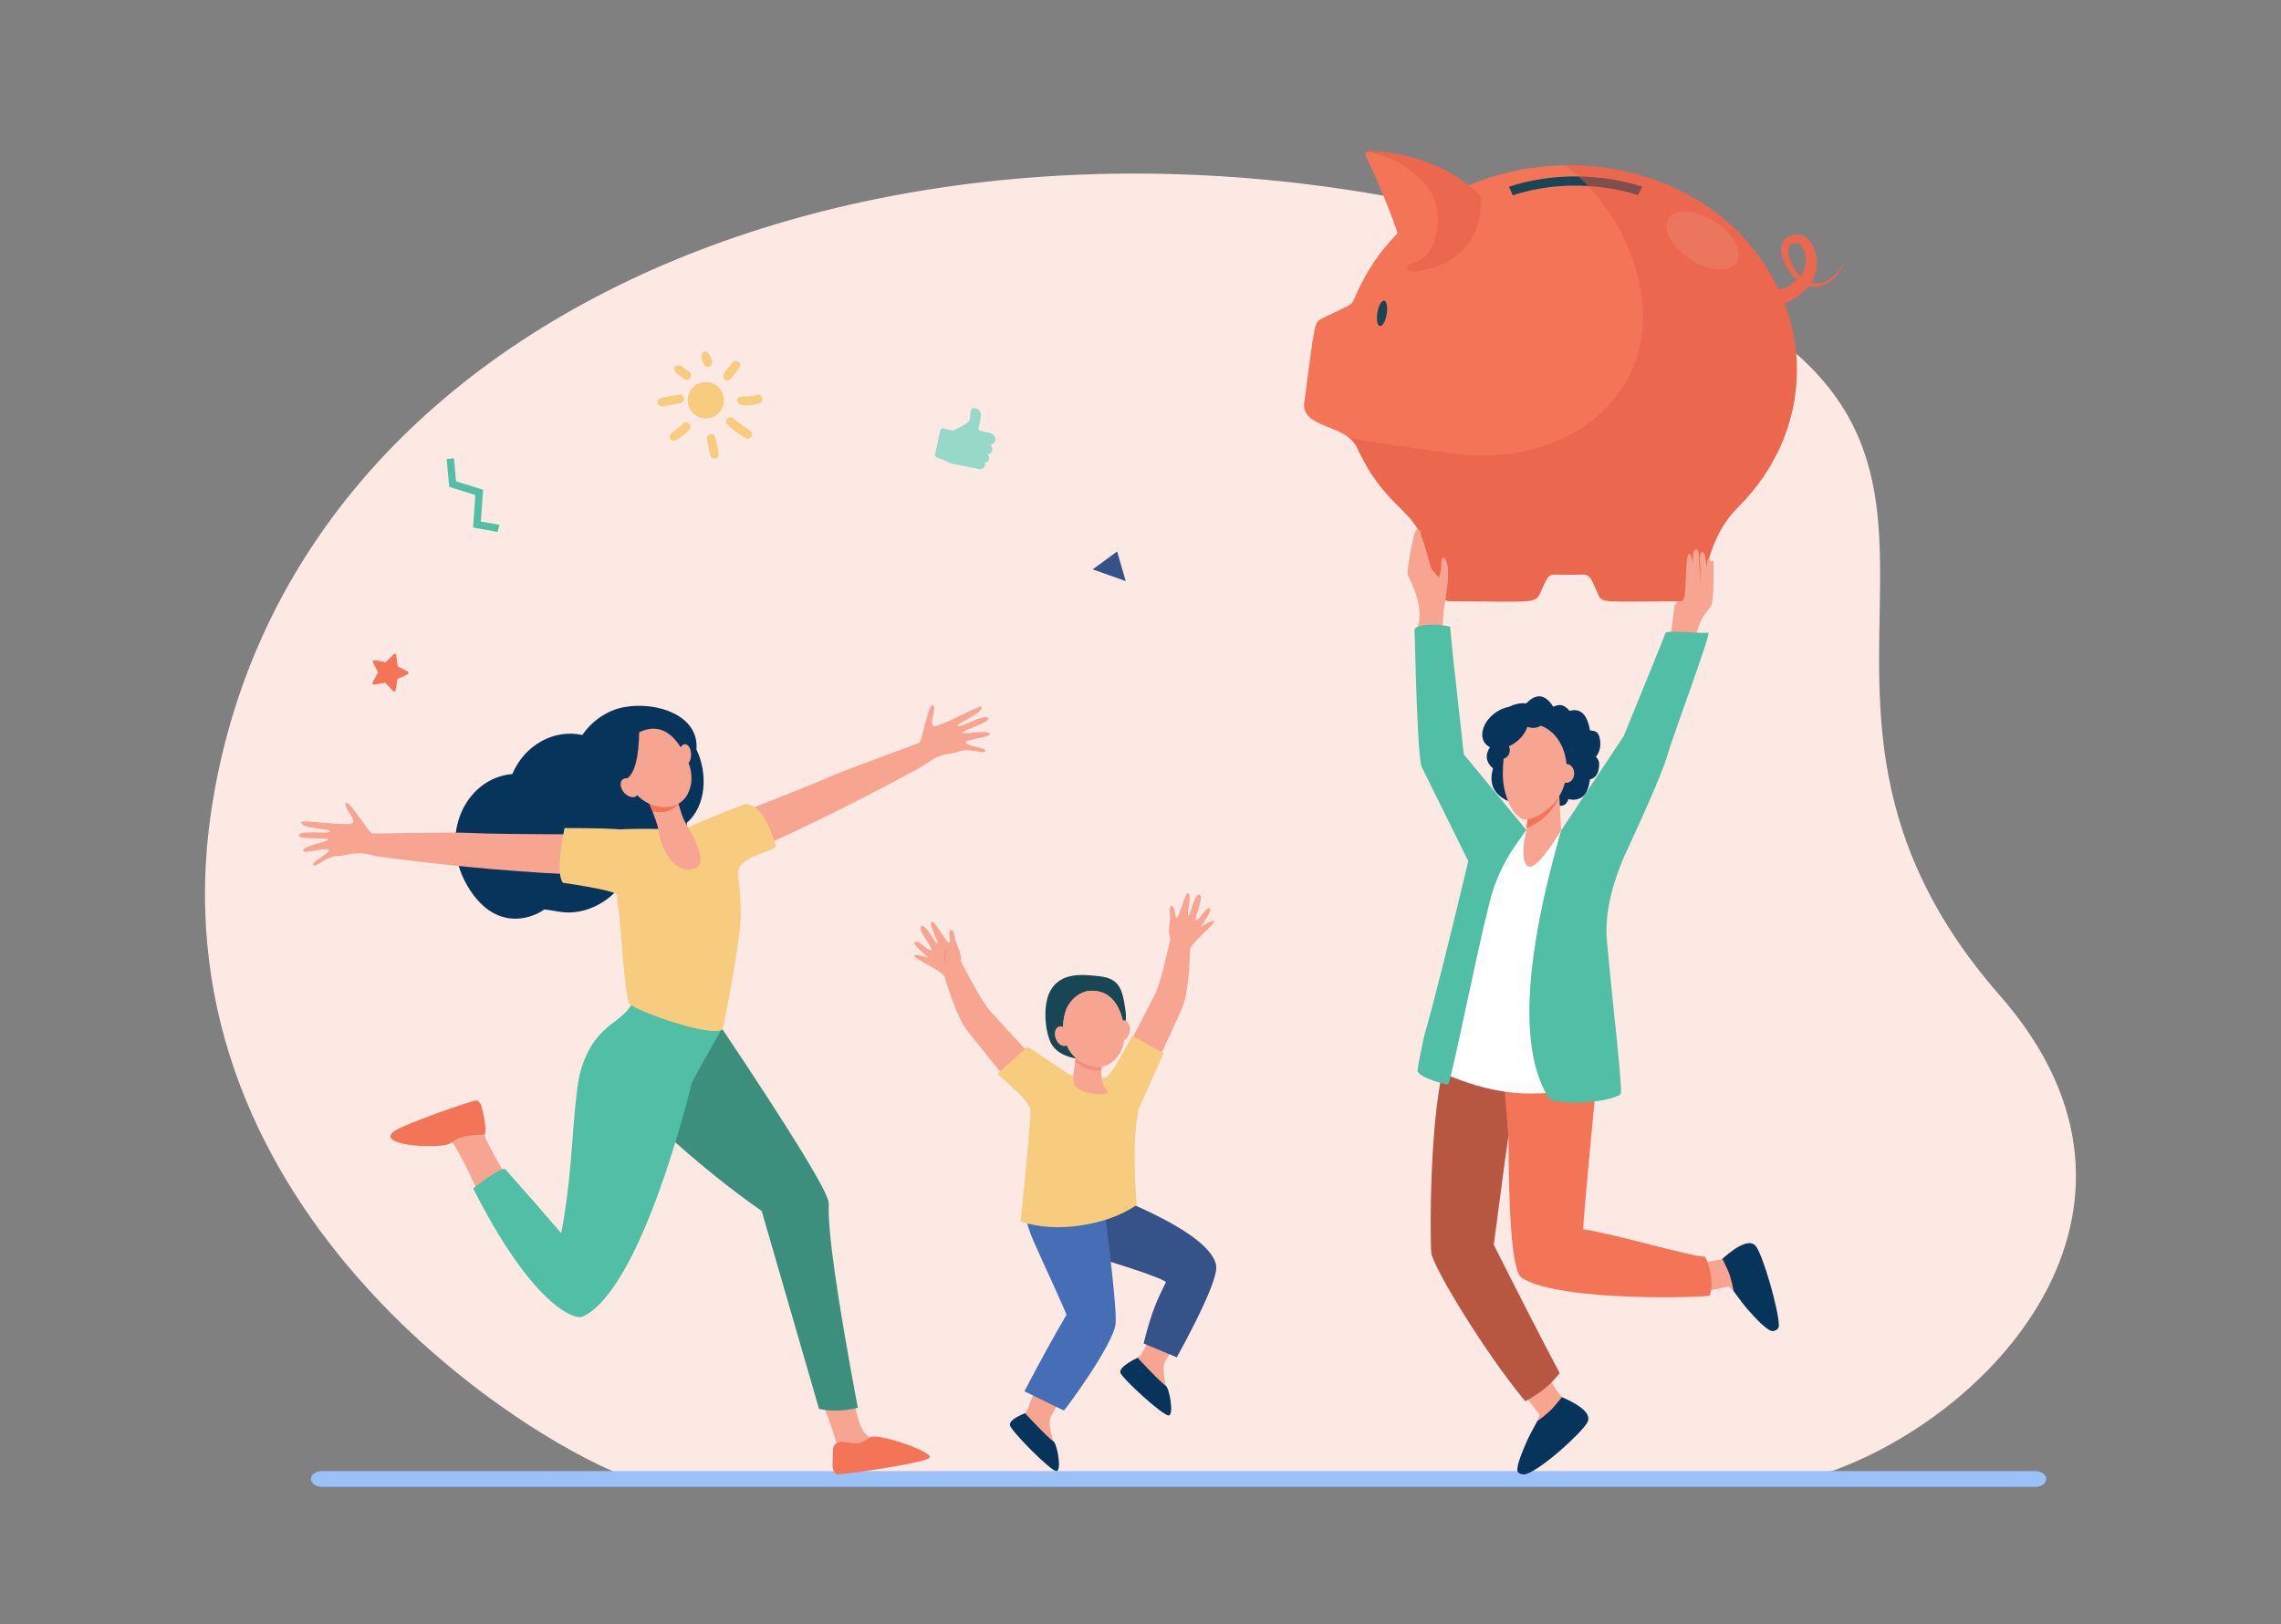 <svg version="1.2" baseProfile="tiny-ps" xmlns="http://www.w3.org/2000/svg" viewBox="0 0 1000 712"><rect x="0" y="0" width="1000" height="712" fill="#808080" stroke="none"/><style>.shp2{fill:#f7a491}.shp3{fill:#f47458}.shp4{fill:#184655}.shp5{opacity:.502;fill:#e25a44}.shp7{fill:#07345a}.shp10{fill:#50bfa5}.shp13{fill:#f7cc7f}.shp14{fill:#355389}.shp17{fill:#f48c7f}</style><g id="Layer 1"><g id="&lt;Group&gt;"><path id="&lt;Path&gt;" d="M796.36 647.22c74.82-23.07 163.13-116.26 80.44-210.7-127.55-145.65 48.06-253.26-182.33-328.63C425.25 19.8 130.53 119.07 93.1 352.39 65.11 526.9 227.21 629.46 273.99 647.22h522.37z" fill="#fde9e4"/><g id="&lt;Group&gt;"><path id="&lt;Path&gt;" d="M892.23 644.95H141.19c-2.68 0-4.86 1.55-4.86 3.46s2.18 3.46 4.86 3.46h751.04c2.68 0 4.86-1.55 4.86-3.46s-2.18-3.46-4.86-3.46z" fill="#9bc1f9"/></g><g id="&lt;Group&gt;"><path id="&lt;Path&gt;" class="shp2" d="M751.27 246c.03 11.05-.29 17.48-.97 19.29-.44 1.19-2.7 3.05-4.34 6.34-1.77 3.57-2.86 7.91-3.27 13l-5.2 18.92-8.15-11.55c1.83-7.64 2.94-12.76 3.31-15.34.7-4.79 1.19-8.55 1.46-11.29 2.76-3.15 4.31-5.2 4.63-6.16 1.38-4.03 4.87-10.38 6.4-11.92 1.37-1.36 1.04 2.77-.98 12.39 1.69-10.6 3.16-15.9 4.39-15.9 1.22 0 1.2 3.36-.06 10.08-.06-5.92.87-8.54 2.78-7.86zM620.89 233.8c.97-.11 1.42.72 1.57 1.89.34-1.97.85-3.6 1.58-3.43 1.02.24 1.11 5.52.99 10.04.26-3.61.73-7.15 1.54-5.85 1.14 1.84 2.14 10.45 2.58 14.69.15 1.51.86 2.14 2.12 2.98 1.05-7.12 2.1-9.83 3.16-8.12 1.07 1.7.58 8.71-1.46 21.04l-1.1 16.53-9.93 1.38-.46-9.72c.93-2.74 1.12-5.92.56-9.54-.8-5.18-3.82-11.68-4.56-12.88-1.03-1.64.11-7.97 3.41-19.01z"/><g id="&lt;Group&gt;"><g id="&lt;Group&gt;"><path id="&lt;Compound Path&gt;" fill-rule="evenodd" class="shp3" d="M571.79 176.48c4.78-34.41 3.88-34.99 8.13-37.04 11.86-5.72 12.67-5.64 13.64-8.03 30.91-75.99 150.19-79.51 186.07-4.66 2.32.37 5.88-2.08 7.7-3.57 1.13-.93.25.33-3.05-4.58-9.37-13.83 2.91-18.66 7.94-14.14 5.5 5.38 5.21 13.92 1.76 19.64 6.95 1.48 11.83-3.7 14.88-10.09-5.65 14.63-15.71 11.32-15.97 11.58-2.79 2.93-6.31 6.13-10.47 7.29-.61.17 5.32 10.85 5.32 29.31 0 23.08-9.71 44.12-25.65 60.02-17.81 17.77-12.85 41.39-21.65 41.39-37.83 0-37.91 1.04-39.72-2.9-2.65-5.77-3.3-9.07-7.01-8.87-16.62.89-13.38-2.98-18.59 8.35-2.14 4.66-4.45 3.42-38.9 3.42-5.79 0-5.66-4.32-11.91-25.33-4.6-15.46-17.3-15.83-29.27-41.87-4.94-10.74-24.84-8.49-23.25-19.92zm217.53-55.12c2.48-3.32 3.85-9.67.1-14.04-1.4-1.36-4.08-.89-5.04.81-1.87 3.35 2.19 10.39 4.94 13.23z"/><path id="&lt;Path&gt;" class="shp4" d="M603.86 137.06c-.52 3.08-.03 5.72 1.09 5.91 1.12.19 2.45-2.15 2.97-5.23.51-3.07.02-5.72-1.1-5.91-1.12-.18-2.44 2.16-2.96 5.23z"/><path id="&lt;Path&gt;" class="shp3" d="M648.96 85.7c-2.69-2.8-19.04-18.5-48.91-19.48-1.09-.04-1.82 1.1-1.35 2.08 3.52 7.33 14.98 32.05 18.32 49.59.13.71.76 1.21 1.49 1.18 5.99-.26 31.08-3.11 30.85-32.39 0-.36-.15-.72-.4-.98z"/><path id="&lt;Path&gt;" class="shp5" d="M630.47 96.32c0-.63-.03-1.26-.08-1.88-.49-6.04-3.25-11.66-7.56-15.92-5.04-4.98-12.73-10.2-23.69-12.02.25-.18.56-.29.91-.28 29.87.98 46.23 16.68 48.91 19.48.25.26.4.62.4.98.23 29.28-24.86 32.13-30.85 32.39-.73.03-1.36-.47-1.49-1.18-.1-.48-.19-.96-.29-1.45 8.07-2.57 12.75-6.16 13.74-20.12z"/><path id="&lt;Path&gt;" d="M731.44 95.8c-2.95 4.59 1.34 12.61 9.58 17.91 8.24 5.3 17.31 5.87 20.26 1.28 2.95-4.59-1.34-12.61-9.58-17.9-8.24-5.3-17.31-5.88-20.26-1.29z" opacity=".2" fill="#fff"/><path id="&lt;Path&gt;" class="shp4" d="M663.22 85.63c29.04-9.5 54.6-.13 54.86-.04l1.89-3.68c-.28-.1-7.01-2.6-17.59-3.86-9.74-1.16-24.73-1.44-40.83 3.83l1.67 3.75z"/><path id="&lt;Compound Path&gt;" fill-rule="evenodd" class="shp5" d="M762.09 222.21c-17.81 17.77-12.85 41.39-21.65 41.39-37.83 0-37.91 1.04-39.72-2.9-2.65-5.77-3.3-9.07-7.01-8.87-16.62.89-13.38-2.98-18.59 8.35-2.14 4.66-4.45 3.42-38.9 3.42-5.79 0-5.66-4.32-11.91-25.33-4.6-15.46-17.3-15.83-29.27-41.87-.73-1.59-1.78-2.89-3.05-4-.11-.17-.25-.34-.44-.5 1.34.12 7.58 2.01 45.85 6.96 49.72 6.43 88.9-25.27 82.12-69.91-3.81-25.06-18.09-44.72-33.31-56.46 37.69-.53 75.71 17.32 93.42 54.26 2.32.37 5.88-2.08 7.7-3.57 1.13-.93.25.33-3.05-4.58-9.37-13.83 2.91-18.66 7.94-14.14 5.5 5.38 5.21 13.92 1.76 19.64 6.95 1.48 11.83-3.7 14.88-10.09-5.65 14.63-15.71 11.32-15.97 11.58-2.79 2.93-6.31 6.13-10.47 7.29-.61.17 5.32 10.85 5.32 29.31 0 23.08-9.71 44.12-25.65 60.02zm27.23-100.85c2.48-3.32 3.85-9.67.1-14.04-1.4-1.36-4.08-.89-5.04.81-1.87 3.35 2.19 10.39 4.94 13.23z"/></g></g><path id="&lt;Path&gt;" class="shp2" d="M633.22 244.79c2.26 1.72 2.18 9.14-.25 22.25l-4.44-12.84c1.03.06 1.81-.44 2.35-1.51 1.64-3.25.12-9.6 2.34-7.9z"/><path id="&lt;Path&gt;" class="shp2" d="M620.34 241.03c-.31 2.98.11 5.49 1.28 7.52 1.16 2.03 4.23 4.35 9.18 6.95l.54-1.62-11-12.85z"/><g id="&lt;Group&gt;"><g id="&lt;Group&gt;"><path id="&lt;Path&gt;" class="shp7" d="M669.1 308.41c4.39-4.63 8.35-4.13 11.89 1.51 2.72-1.53 5.04-.93 6.95 1.79 4.92-1.48 7.97 1.46 9.17 8.82 2.53-.48 3.96.78 4.3 3.79.33 3.01-.27 5.52-1.8 7.53 1.43 1.07 1.81 2.98 1.17 5.75-.55 2.35-1.8 3.71-3.74 4.07-.53 3.96-1.65 6.54-3.37 7.74-1.72 1.19-3.75 1.5-6.09.93-.62 2.15-1.94 3.13-3.94 2.94-3.01-.29-6.74-3.16-10.1-1.87-2.25.86-6.28.84-12.11-.07-6.54-2.91-8.84-7.71-6.88-14.4-3.44-3.11-3.65-6.52-.64-10.25-2.2-5.83-1.12-10.46 3.22-13.9 4.35-3.44 8.34-4.9 11.97-4.38z"/><path id="&lt;Path&gt;" class="shp2" d="M742.34 553.93c7.58-.86 11.99-1.6 13.25-2.22 1.88-.93 11.42 8.19 9.53 12.76-.71 1.72-2.19 2.47-4.44 2.25l-2.72-2.66-14.42 3-1.2-13.13zM677.49 601.83c3.99 6.5 6.53 10.19 7.62 11.07 1.64 1.31-2.58 13.82-7.52 14.04-1.86.08-3.16-.95-3.92-3.07l1.26-3.6-8.82-11.8 11.38-6.64z"/><path id="&lt;Path&gt;" class="shp7" d="M684.75 612.52c-2.29 2.92-4.06 4.96-5.31 6.13-1.62 1.5-3.46 2.98-5.52 4.45-2.34 4.25-3.84 7.12-4.47 8.6-2.14 4.96-4.54 10.47-4.2 13.25.12.89 2.11 1.83 3.78 1.32 6.94-2.14 24.67-18.36 26.91-22.72 1.72-3.35-2.01-7.03-11.19-11.03z"/><path id="&lt;Path&gt;" d="M634.13 464.01c.65-1.8 1.26-3.47 1.86-5.04 7.38 1.61 15.71 3.38 24.28 5.21l1.06 34.67c-.01-1.62-2.16 14.01-6.46 46.88 11.67 23.2 21.31 41.96 28.9 56.29-4.67 5.84-8.27 8.39-15.04 12.37-17.68-21.2-40.28-58.58-41.24-65.03-.55-3.72-1.05-63.71 6.64-85.35z" fill="#b75742"/><path id="&lt;Path&gt;" class="shp3" d="M699.97 473.1c-2 21.79-5.32 54.77-5.92 65.86 14.08 2.03 47.34 12.04 53.54 12.03 2.35 5.26 3.65 11.65 2.02 16.89-.32 1.04-65.62 3.12-82.48-7.64-4.39-2.81-5.74-29.66-5.8-61.39l-2.57-32.4c14.28 3.05 28.92 3.76 41.21 6.65z"/><path id="&lt;Path&gt;" d="M653.08 361.47l16.02 2.42c8.05.13 13.15.2 15.3.22.28 0 12.85 61.34 15.91 84.43 2.04 15.39 2.27 24.45.69 27.17-14.21 3.2-26.57 4.33-37.08 3.4-10.93-.97-22.55-4.41-34.85-10.31 10.59-29.37 16.81-48.68 18.66-57.91 1.85-9.23 3.63-25.71 5.35-49.42z" fill="#fff"/><path id="&lt;Path&gt;" class="shp10" d="M620.13 275.88c.94 37.88 1.98 57.99 3.13 60.32 1.67 3.4 8.49 17.18 20.44 41.37-8.99 37.63-15.38 62.95-19.16 75.94-.57 1.96-3.09 14.65-3.09 15.88 0 2.74 11.92 6.22 13.34 6.02 1.27-.19 11.67-53.88 18.32-80.16 2.25-8.9 6.11-17.31 11.4-24.83l4.62-6.56-27.39-33.16c-3.95-34.98-5.93-53.56-5.93-55.75 0-.86-13.96-2.3-15.68.93zM684.4 364.11l27.44-41.4c11.88-28.99 17.96-44.02 18.25-45.09.43-1.58 14.43.23 18.86-.21 1.42-.13-15.74 45.81-17.86 53.44-1.67 6.01-7.93 20.73-18.8 44.15-6.17 14.08-8.77 26.56-7.81 37.45 2.4 27.11 7.15 66.17 5.99 67.34-7.18 4.53-29.8 4.37-31.54 1.56-12.85-20.71-11.03-59.79 5.47-117.24z"/><path id="&lt;Path&gt;" class="shp2" d="M670.21 355.61l-1.19 8.85c-1.79 8.51-1.53 13.58.76 15.22 2.29 1.64 7.17-3.55 14.62-15.58l-1.18-22.44-13.01 13.95z"/><path id="&lt;Path&gt;" class="shp3" d="M683.6 348.93c-2.84 7.66-9.6 12.36-14.4 14.19l1.01-7.51 13.01-13.95.38 7.27z"/><path id="&lt;Path&gt;" class="shp7" d="M701.52 326.41c0 3.42-1.94 6.19-4.34 6.19-2.39 0-4.34-2.77-4.34-6.19 0-3.41 1.95-6.18 4.34-6.18 2.4 0 4.34 2.77 4.34 6.18zM688.51 313.11c0 1.97-2.37 3.56-5.28 3.56-2.92 0-5.28-1.59-5.28-3.56 0-1.96 2.36-3.55 5.28-3.55 2.91 0 5.28 1.59 5.28 3.55z"/><path id="&lt;Path&gt;" class="shp2" d="M675.28 318.09c-6.98-2.4-14.42 2.24-15.48 9.43-.47 3.13-.88 7.06-.96 11.36-.19 10.34 5.16 20.41 9.86 20.41 4.69 0 17.66-6.7 18.13-21.38.29-9.06-4.23-17.3-11.55-19.82z"/><path id="&lt;Path&gt;" class="shp2" d="M683.37 339.07c0 2.28 1.52 4.13 3.38 4.13 1.87 0 3.38-1.85 3.38-4.13s-1.51-4.13-3.38-4.13c-1.86 0-3.38 1.85-3.38 4.13z"/><path id="&lt;Path&gt;" class="shp7" d="M654.94 312.95c-4.85 3.84-6.55 9.68-3.8 13.04 2.76 3.36 8.92 2.97 13.77-.88 4.85-3.84 6.55-9.68 3.79-13.04-2.75-3.36-8.91-2.97-13.76.88z"/><path id="&lt;Path&gt;" class="shp7" d="M667.62 316.1c0 1.67 2.01 3.02 4.5 3.02s4.5-1.35 4.5-3.02-2.01-3.03-4.5-3.03-4.5 1.36-4.5 3.03zM654.22 328.95c0 2.15 1.72 3.89 3.84 3.89 2.13 0 3.85-1.74 3.85-3.89 0-2.15-1.72-3.89-3.85-3.89-2.12 0-3.84 1.74-3.84 3.89zM755.09 551.87c1.68 3.32 2.78 5.79 3.31 7.41.67 2.1 1.24 4.4 1.69 6.89 2.86 3.92 4.83 6.49 5.9 7.7 3.58 4.03 7.97 8.8 10.63 9.66.85.27 3.27-.45 3.25-2.33-.09-7.26-7.05-30.93-10.05-34.8-2.31-2.98-7.22-1.15-14.73 5.47z"/></g></g><path id="&lt;Path&gt;" class="shp2" d="M617.75 246.38c1.27-9.14 2.42-13.85 3.45-14.13 1.55-.42 2.09 2.09 1.43 4.24-.65 2.15-1.19 10.28-.71 13.39.32 2.07-1.07.91-4.17-3.5zM750.97 259.74c.21-7.22-.21-11.96-1.29-14.22-.22-.46-.69-.98-1.16.18-.45 1.1-.51 4.54-.18 10.34-.05-9.34-.7-14.01-1.95-14.01-1.88 0-.97 4.82-.97 6.74 0 1.29.05 4.13.15 8.52-.51-9.89-.83-15.13-.97-15.72-.21-.92-1.68-1.12-2.13.3-.3.95-.51 6.19-.63 15.73.59-9.83.18-14.74-1.21-14.74-2.15 0-.9 18.33-2.84 20.27-1.29 1.29-2.53 2.16-3.71 2.6 6 2.15 11.34 5.44 16.89-5.99z"/></g><g id="&lt;Group&gt;"><path id="&lt;Compound Path&gt;" class="shp7" d="M205.97 390.11c14.38 22.1 33.27 8.53 32.43 8.66.67-.14 4.6.63 7.18 1.01 10.75 1.62 21.93-4.18 28.1-13.52 16.38.94 29.63-11.84 27.39-25.51 8.73-7.45 9.22-21.91 4.25-32.17 1.25-15.03-17.52-21.19-31.75-18.55-7.21 1.34-14.01 5.91-18.26 12.21-12.71-2.74-25.39 4.58-30.73 17.12-20.91 1.76-33.27 28.2-18.61 50.75z"/><path id="&lt;Path&gt;" class="shp2" d="M198.81 501.6c1.28 1.24 9.73 17.7 12.94 26.51 4.7-2.96 7.55-6.49 12.81-8.49-4.15-6-12.24-20.45-12.9-23.89-1.06-5.44-2.2-8.56-3.43-9.36-18.23 6.17-27.95 10.12-29.16 11.85-1.82 2.59 14.63-1.61 19.74 3.38z"/><path id="&lt;Path&gt;" class="shp3" d="M211.98 497.54c2.12.01-.19-9.58-.67-11.79-.55-2.48-1.99-3.23-2.35-3.32-.97-.24-31.35 10.05-36.49 13.74-.34.25-.97 1.04-1.06 1.22-2.81 5.25 22.23 6.24 25.84 3.95 3.21-2.04 5.18-3.82 14.73-3.8z"/><path id="&lt;Path&gt;" d="M359.74 613.19c5.46 13.02 6.7 19.07 7.26 19.95.27.42-.17 1.76.1 2.2 8.9-1.21 19.85 2.81 27.84-.47-4.05-1.98-12.75-3.97-14.18-5-1.74-1.24-4.97-3.45-7.84-24.79-3.87 4.58-7.61 6-13.18 8.11z" fill="#f8a492"/><path id="&lt;Path&gt;" class="shp3" d="M369.87 632.14c-2.1-.4-4.67 1.06-4.68 3.26-.01 2.22-.25 5.02-.17 7.28.09 2.55 1.39 3.55 1.73 3.71.98.44 38.67-4.83 40.73-7.28 2.06-2.44-21.71-10.68-25.7-9.1-3.55 1.4-2.44 3.95-11.91 2.13z"/><path id="&lt;Path&gt;" d="M280.54 436.09c-1.06 6.75-3.29 14.66-6.69 23.73-5.11 13.62-3.92 16.94 17.48 36.67 13.88 12.8 28.08 24.28 42.6 34.44l25.14 86.79c4.89 1.04 10.43 1.06 17-.52-9.11-48.46-13.35-78.29-12.72-89.51.24-4.29-16.31-31.28-49.64-80.96l-33.17-10.64z" fill="#3c8f7c"/><path id="&lt;Path&gt;" class="shp10" d="M316.29 451.34c-25.02-10.54-37.69-15.3-38.01-14.27-3.8 12.23-16.38 9.65-23.39 31.2-2.94 9.02-3.63 32.85-5.61 50.51-.9 8.1-1.99 15.39-3.26 21.87-5.66-6.66-13.82-16-24.47-28.01-.83-.93-5.54 1.84-14.14 8.32 25.45 50.49 44.18 58.04 48.07 56.25 26.31-12.07 47.83-102.48 47.79-102.47 1.99-3.89 6.33-11.69 13.02-23.4z"/><path id="&lt;Path&gt;" class="shp2" d="M259.69 365.8c-29.19-.04-46.9-.24-53.15-.6-8.49-.49-42.13.37-43.45.22-1.32-.15-10.01-14.89-11.46-13.31-1.44 1.58 4.84 7.31 2.9 8.79-1.95 1.49-22.83-1.84-22.55-.29.52 2.89 12.7 2.52 12.69 3.91-.01 1.4-12.75-.78-13.62 1.54-.86 2.31 12.26.94 12.78 1.98.52 1.03-12.17 2.92-10.87 5.08.71 1.17 11.25-1.96 11.2-.36-.06 1.59-7.74 5.22-6.8 6.49.94 1.27 6.03-3.9 10.49-3.96 4.46-.07 7.66-2.4 14.78-.44 3.52.96 30.36 4.25 53.04 6.18 15.51 1.33 29.61 2.2 42.32 2.62l1.7-17.85zM313.07 360.77c27.22-10.54 43.68-17.1 49.38-19.68 7.74-3.51 39.45-14.82 40.62-15.43 1.17-.62 3.99-17.5 5.91-16.54 1.92.95-1.89 8.56.46 9.24 2.35.69 20.63-9.93 20.93-8.39.56 2.89-10.94 6.93-10.43 8.22.51 1.3 11.61-5.32 13.25-3.47 1.64 1.85-11.09 5.29-11.21 6.45-.11 1.15 12.41-1.65 11.97.83-.24 1.34-11.19 2.22-10.57 3.69.62 1.47 9.1 2.09 8.67 3.61-.42 1.53-7.03-1.47-11.21.08-4.19 1.55-8.01.52-13.95 4.91-2.93 2.16-26.8 14.89-47.27 24.86-13.99 6.81-26.83 12.7-38.54 17.67l-8.01-16.05z"/><path id="&lt;Path&gt;" class="shp13" d="M324.61 404.73c.58-7.03-.81-20.42-1.12-22.75 2.13-7.3 15.09-8.05 16.72-11.11-3.81-12.32-8.32-18.45-13.52-18.38-12.21 4.64-20.37 8.03-24.48 10.17-.09-.02-2.18.93-3.1.93-5.95-.04-26.74-.67-30.62.48l2.2 32.14c1.12 1.84 2.94 40.76 5.24 43.8 2.3 3.04 35.3 14.91 40.84 11.34.22-.14 6.66-32.4 7.84-46.62z"/><path id="&lt;Path&gt;" class="shp13" d="M279.32 364.82c-2.55-1.22-13.17-1.81-31.84-1.77-2.59 12.88-2.84 20.87-.75 23.97 16.54 2.46 24.58 4.37 24.1 5.73l8.49-27.93z"/><path id="&lt;Path&gt;" class="shp2" d="M283.89 350.44c3 6.95 4.68 11.89 5.02 14.81.53 4.39 5.6 17.78 14.69 15.83 9.1-1.95-2.14-17.98-3.92-22-1.19-2.68-2.81-8.34-4.85-17l-10.94 8.36z"/><path id="&lt;Path&gt;" class="shp3" d="M297.49 352.4c-2.57 2.96-6.47 4.55-11.49 3.24-.74-1.93-1.44-3.66-2.11-5.2l1.21-.92 10.75-3.3c.46 1.83 1.04 4.05 1.64 6.18z"/><path id="&lt;Path&gt;" class="shp2" d="M278.86 321.78c-2.97 2.15-4.81 5.21-5.52 9.17-1.06 5.95 2.69 20.53 15.45 22.64 12.76 2.11 16.7-10.26 13.07-19.14-3.63-8.87-10.54-19.82-23-12.67z"/><path id="&lt;Path&gt;" class="shp2" d="M302.98 330.72c.05 2.49-1.08 4.53-2.53 4.56-1.46.03-2.67-1.96-2.73-4.45-.05-2.5 1.09-4.54 2.54-4.57 1.45-.03 2.67 1.96 2.72 4.46z"/><path id="&lt;Path&gt;" class="shp7" d="M280.22 320.86c-.18 11.2-1.93 18.01-5.25 20.42-3.33 2.41-3.95 5.97-1.88 10.68-4.58-10.96-5.68-18.44-3.3-22.42 2.38-3.98 5.86-6.87 10.43-8.68z"/><path id="&lt;Path&gt;" class="shp2" d="M278.41 343.27c1.71 1.99 2 4.53.67 5.68-1.34 1.15-3.81.48-5.52-1.5-1.7-1.98-2-4.52-.66-5.68 1.34-1.15 3.81-.48 5.51 1.5z"/></g><path id="&lt;Path&gt;" class="shp3" d="M163.37 299.13l2.36-4.34-2.22-4.4c-.25-.5.18-1.08.73-.97l4.84.91 3.49-3.48a.668.668 0 011.14.39l.63 4.9 4.38 2.25c.5.26.49.98-.02 1.22l-4.45 2.11-.78 4.88c-.09.55-.78.76-1.16.35l-3.38-3.59-4.86.76c-.55.09-.97-.5-.7-.99z"/><g id="&lt;Group&gt;"><path id="&lt;Path&gt;" class="shp13" d="M301.53 176.01c-.31-4.4 3-8.21 7.38-8.51 4.38-.31 8.18 3.01 8.49 7.41.3 4.39-3.01 8.2-7.39 8.51-4.38.3-8.18-3.01-8.48-7.41z"/><g id="&lt;Group&gt;"><path id="&lt;Path&gt;" class="shp13" d="M315.01 198.54c-.47-2.31-.76-4.79-1.54-7.02-.68-1.92-3.66-1.34-3.51.72.18 2.53.97 5.09 1.49 7.56.22 1 1.54 1.46 2.41 1.15 1.07-.37 1.36-1.4 1.15-2.41z"/></g><g id="&lt;Group&gt;"><path id="&lt;Path&gt;" class="shp13" d="M328.64 188.66c-2.63-1.56-4.93-3.5-7.36-5.34-1.9-1.44-3.95 1.04-2.39 2.75 2.25 2.46 5.19 4.38 8.04 6.06.9.54 2.15.02 2.59-.87.49-1 .03-2.07-.88-2.6z"/></g><g id="&lt;Group&gt;"><path id="&lt;Path&gt;" class="shp13" d="M323.65 174.37c-.59.48-.71 1.17-.35 1.84.9 1.63 3.16 1.55 4.77 1.49 1.67-.06 3.35-.4 4.93-.94 2.35-.8 1.08-4.45-1.27-3.65-4.6 1.58-6.35-.13-8.08 1.26z"/></g><g id="&lt;Group&gt;"><path id="&lt;Path&gt;" class="shp13" d="M321.12 158.86c-2.31 3.4-4.21 4.54-3.91 6.41.17 1.1 1.03 1.62 2.08 1.38 1.25-.28 1.92-1.61 2.67-2.53.71-.89 1.42-1.79 2.05-2.73.58-.86.66-1.98-.18-2.72-.72-.62-2.12-.67-2.71.19z"/></g><g id="&lt;Group&gt;"><path id="&lt;Path&gt;" class="shp13" d="M312.1 158.27c-.74-2.06-.9-2.81-1.86-3.76-.83-.84-2.6-.3-2.71.92-.14 1.43.16 1.96.94 4.12.35.99 1.47 1.53 2.45 1.19.98-.35 1.54-1.48 1.18-2.47z"/></g><g id="&lt;Group&gt;"><path id="&lt;Path&gt;" class="shp13" d="M302.36 163.25c-3.33-2.54-4.01-3.26-5.32-3.12-.77.08-1.63.82-1.47 1.69.31 1.61 1.25 2.04 4.31 4.29.83.6 1.96.63 2.67-.19.63-.73.63-2.04-.19-2.67z"/></g><g id="&lt;Group&gt;"><path id="&lt;Path&gt;" class="shp13" d="M288.96 174.91c-1.32.7-.79 2.98.64 3.17 1.36.18 1.89-.04 8.51-1.26 1.03-.18 1.87-.93 1.79-2.06-.07-.95-1.02-1.98-2.05-1.79-6.88 1.24-7.57 1.24-8.89 1.94z"/></g><g id="&lt;Group&gt;"><path id="&lt;Path&gt;" class="shp13" d="M299.34 185.78c-3.63 3.53-4.16 2.9-5.6 5.06-.65.99.43 2.56 1.57 2.35 1.46-.27 1.86-.52 3.77-2.04 1.11-.88 2.17-1.83 3.19-2.81.75-.73.55-2.1-.19-2.75-.85-.74-1.99-.54-2.74.19z"/></g></g><path id="&lt;Path&gt;" class="shp14" d="M479.02 249.62l14.5 5.15-3.76-13-10.74 7.85z"/><path id="&lt;Path&gt;" class="shp10" d="M208.41 217.04l-11.46-3.59-1.12-12.22 3.19-.29.92 10.08 11.85 3.71-.99 13.9 8.18 1.48-.84 3.12-10.74-1.96 1.01-14.23z"/><path id="&lt;Path&gt;" d="M413.33 187.86l4.54.9c4.43-2.07 6.81-3.6 7.15-4.6.51-1.5.27-4.95 1.25-5.16.97-.22 2.91-.13 3.66 2.15.54 1.66-1.34 6.89-.89 7.36.29.3 2.88.89 4.79 1.29 1.25.27 2.25 1.22 2.59 2.47.23.85-.15 1.75-.92 2.16l-1.2.64.57 1.25a1.9 1.9 0 01-.9 2.47l-.93.44.41.76c.52.96.1 2.19-.9 2.62l-.82.35.06.23c.27.92-.21 1.91-1.1 2.26l-.81.33-12.11-2.4c-1.13-.22-2.2-.68-3.15-1.34l-4.12-1.56a.969.969 0 01-.59-1.11l2.3-10.76a.96.96 0 011.12-.75z" fill="#96d9c9"/><g id="&lt;Group&gt;"><path id="&lt;Path&gt;" class="shp4" d="M460.48 434.38c-3.75 6.69-2.12 19.92 1.01 24.18 2.08 2.84 5.59 4.7 10.54 5.59l10.9 3.35c5.23-7.22 8.56-13.1 10.01-17.66.83-2.64.98-4.36 0-9.97-1.27-7.25-3.14-11-11.05-11.87-7.67-.85-16.87-1.72-21.41 6.38z"/><path id="&lt;Path&gt;" class="shp2" d="M495.25 452.22c-.38 2.43-2.06 4.2-3.75 3.96-1.7-.25-2.76-2.43-2.38-4.86.37-2.43 2.05-4.2 3.75-3.96 1.69.25 2.75 2.43 2.38 4.86zM450.26 618.34c-.72 1.41-2.8 3.34-6.25 5.78 2.94 3.51 9.15 8.99 18.6 16.44 1.2-1.24 1.53-2.43.99-3.57-.81-1.71-4.74-12.26-2.96-15.73.47-.91 3.88-7.64 6.86-11.38-3.98-1.34-7.84-3.27-11.54-5-2.33 4.8-5.34 12.76-5.7 13.46z"/><path id="&lt;Path&gt;" class="shp7" d="M449.35 619.59c6.94 7.4 11.08 11.49 12.43 12.28 1.64.96 3.79 12.73 1.44 13.08-2.36.35-19.94-17.6-20.45-20.04-.35-1.63 1.85-3.4 6.58-5.32z"/><path id="&lt;Path&gt;" class="shp2" d="M500.76 593.18c-.84 1.36-3.1 3.15-6.75 5.37 2.63 3.68 8.32 9.54 17.09 17.56 1.3-1.16 1.74-2.32 1.3-3.49-.65-1.76-3.63-12.53-1.55-15.88.54-.87 4.55-7.37 7.85-10.92-3.85-1.59-7.52-3.74-11.06-5.7-2.75 4.64-6.46 12.38-6.88 13.06z"/><path id="&lt;Path&gt;" class="shp7" d="M498.71 595.27c6.87 7.34 10.97 11.41 12.31 12.2 1.64.97 3.74 12.75 1.38 13.09-2.36.34-20.74-16.4-21.24-18.84-.34-1.63 2.18-3.78 7.55-6.45z"/><path id="&lt;Path&gt;" class="shp14" d="M493.7 526.74c24.46 10.51 37.6 19.75 39.42 27.71.98 4.31-4.75 17.86-17.19 40.64l-14.56-6.07c2.03-8.37 4.31-15.32 6.87-20.84 1.18-2.56 2.17-4.59 2.96-6.09-1.99-1.68-14.49-5.99-37.49-12.93l6.17-20.43 13.82-1.99z"/><path id="&lt;Path&gt;" d="M450.56 526.74c-1.97 3.12-1.15 8.84 2.46 17.17 3.55 8.19 14.78 32.14 14.49 32.62-5.29 8.96-11.43 20.11-18.41 33.44l17.25 8.41c.25.44 21.9-29.12 22.74-38.06.43-4.56-1.28-21.91-5.12-52.04l-33.41-1.54z" fill="#466eb6"/><g id="&lt;Group&gt;"><path id="&lt;Path&gt;" class="shp2" d="M433.73 442.8c-3.34-3.84-10.19-16.92-12.51-21.37.07-.43.36-2.92-1.45-6.71-1.28-2.67-1.44-7.99-2.97-6.93-1.53 1.06.45 5.81-.9 5.45-1.36-.35-6.15-10.01-7.53-9.05-1.39.96 3.72 9.79 2.51 9.47-1.21-.32-5.02-8.87-6.98-7.51-1.96 1.35 5.37 9.64 4.32 10.37-1.05.73-5.54-4.61-7.12-3.52-1.57 1.09 6.46 7.01 5.75 6.82-.71-.19-5.79-1.78-6.08-.78-.32 1.14 12.23 6.62 13.33 9.06 2.03 6.54 5.57 18.44 10.6 24.64 4.09 5.06 10.65 13.2 19.68 24.41l12.32-9.32c-12.67-13.65-20.33-21.99-22.97-25.03zM506.6 435.47c2.22-4.58 5.43-19 6.5-23.89-.17-.4-1.1-2.73-.34-6.86.54-2.92-.69-8.09 1.06-7.47 1.76.63 1.08 5.73 2.29 5.03 1.22-.69 3.32-11.27 4.91-10.7 1.59.57-1.04 10.42.05 9.79 1.08-.62 2.53-9.87 4.77-9.07 2.25.8-2.66 10.72-1.46 11.15 1.21.43 4.15-5.9 5.95-5.26 1.81.64-4.41 8.45-3.77 8.08.64-.36 5.13-3.23 5.67-2.33.61 1.01-10.08 9.57-10.51 12.22-.25 6.84-.57 19.25-3.81 26.55-2.63 5.96-7.01 15.46-13.14 28.49l-13.82-5.57c8.68-16.48 13.89-26.54 15.65-30.16z"/><path id="&lt;Path&gt;" class="shp17" d="M415.29 415.71c-.5.58-.82 1.27-1.05 2 0 .13-.9 2.43.63 4.82-.41-1.7-.85-3.59.42-6.82z"/></g><path id="&lt;Path&gt;" class="shp13" d="M450.57 458.89c-8.78 7.69-13.14 11.63-13.07 11.81.7 2.05 14.24 11.07 14.24 16.54 0 4.13-1.44 20.23-4.3 48.29 7.91 2.61 16.71 3.18 26.39 1.73 9.67-1.46 17.84-4.45 24.5-8.96-.59-7.63-.89-14.98-.89-22.03 0-7.05.54-13.61 1.61-19.69l11.07-24.84-13.77-7.6c-6.36 12.22-10.37 18.32-12.06 18.32-4.77 0-9.87-.41-15.3-1.24l-18.42-12.33z"/><path id="&lt;Path&gt;" class="shp2" d="M483.29 463.23c-1.09 7.69-.48 12.57 1.83 14.65 3.64 3.29-13.21 2.38-14.39-3.06-.43-1.96.12-7.26 1.65-15.91l10.91 4.32z"/><path id="&lt;Path&gt;" class="shp17" d="M472.38 458.91l10.91 4.32c-.27 1.88-.39 3.9-.38 6.06-2.67.38-5.7-.18-8.98-2.05-.94-.53-1.8-1.13-2.58-1.76.33-2.33.67-4.52 1.03-6.57z"/><path id="&lt;Path&gt;" class="shp2" d="M476.53 434.54c-3.44.88-6.16 2.94-8.18 6.19-3.03 4.87-4.7 18.95 6.11 25.11 10.81 6.15 18.68-3.38 18.47-12.4-.2-9.03-4.33-20.56-16.4-18.9z"/><path id="&lt;Path&gt;" class="shp2" d="M476.53 434.54c-3.44.88-6.16 2.94-8.18 6.19-3.03 4.87-4.7 18.95 6.11 25.11 10.81 6.15 18.68-3.38 18.47-12.4-.2-9.03-4.33-20.56-16.4-18.9z"/><path id="&lt;Path&gt;" class="shp2" d="M468.65 453.27c.86 2.31.25 4.65-1.37 5.21-1.61.56-3.61-.86-4.46-3.18-.86-2.32-.24-4.65 1.37-5.21 1.61-.56 3.61.86 4.46 3.18z"/></g></g></g></svg>